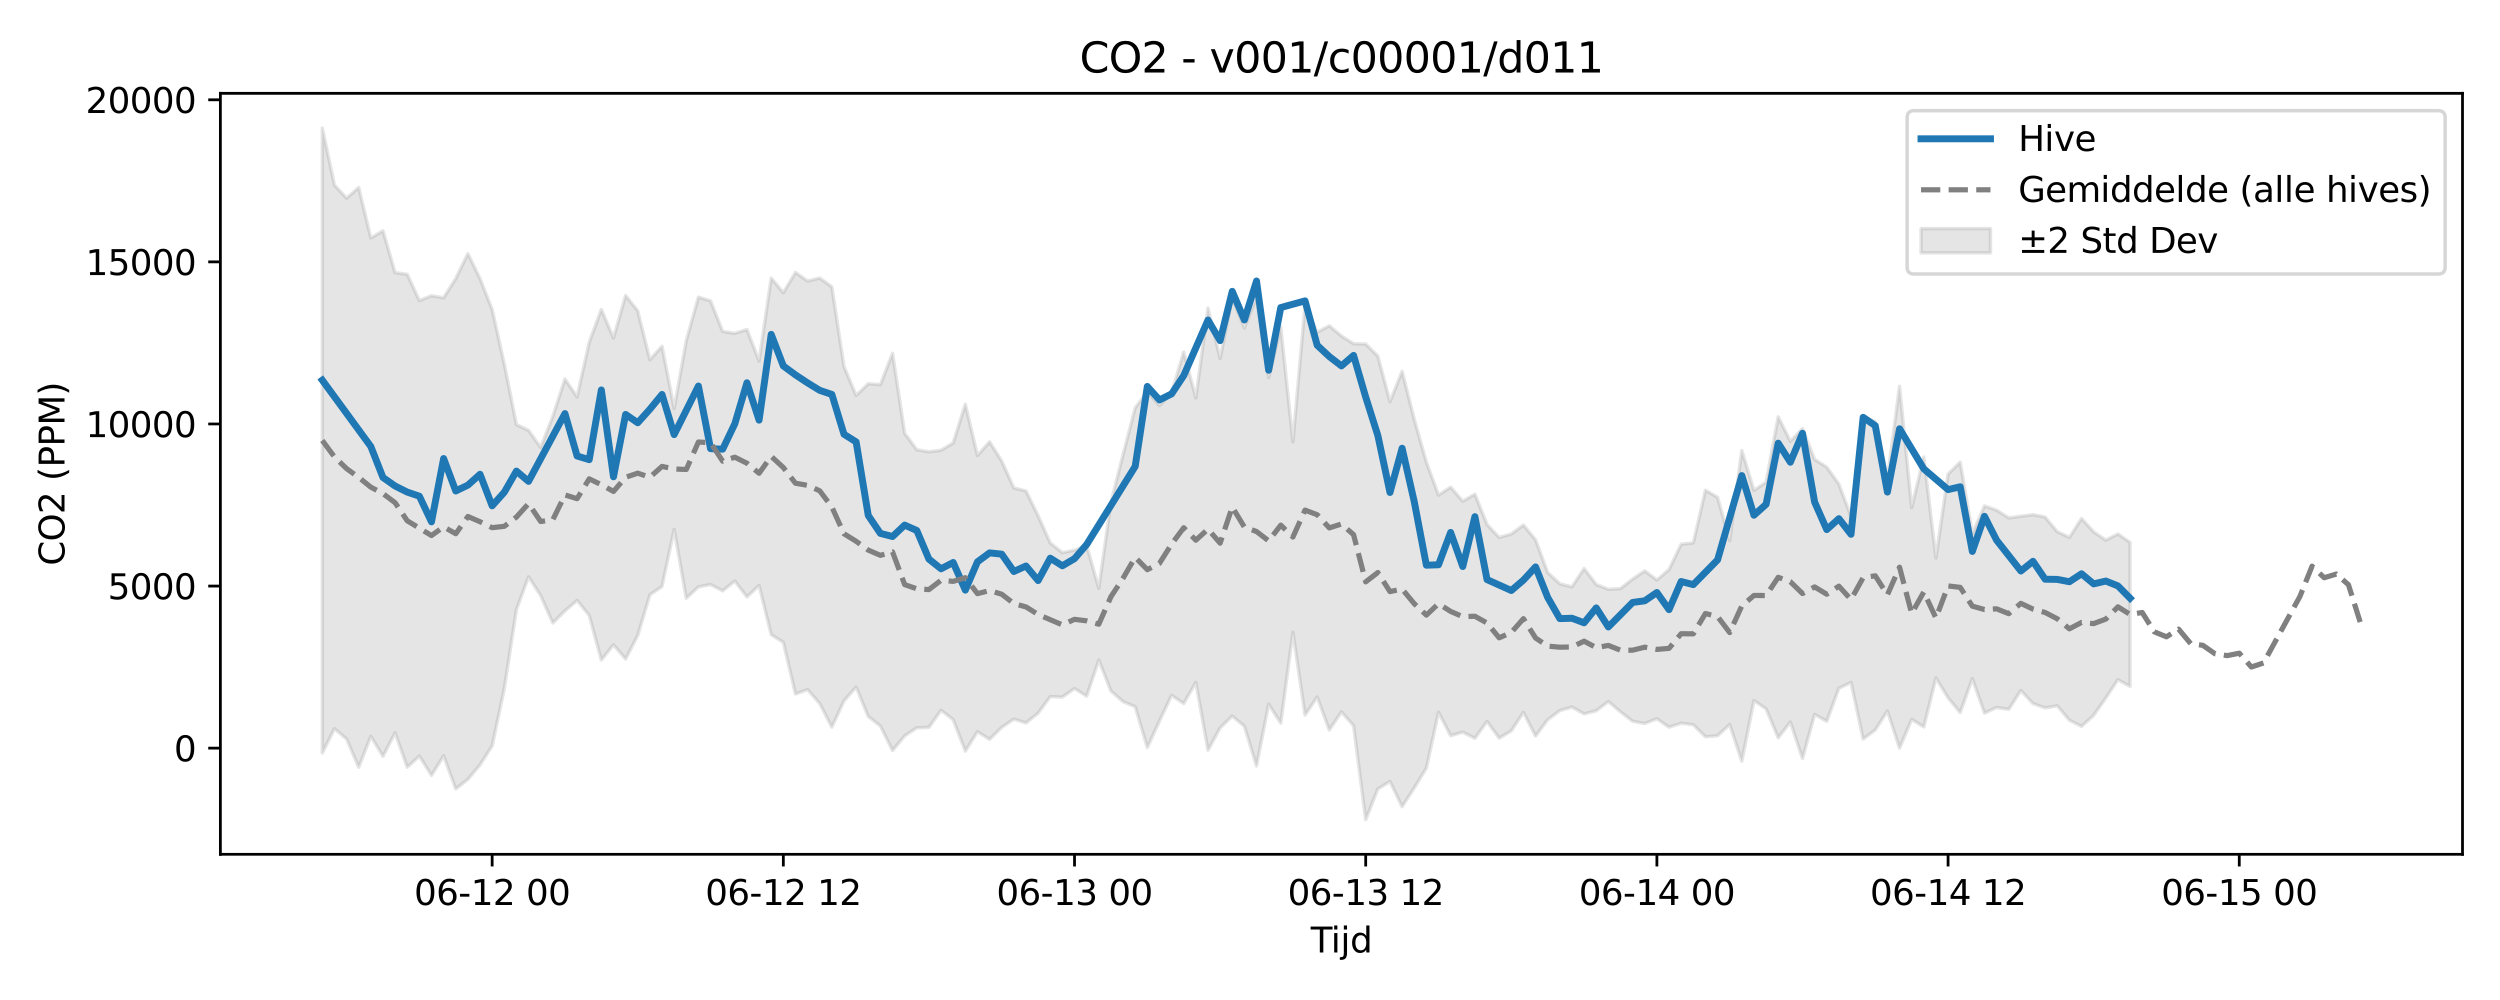 <?xml version="1.0" encoding="utf-8" standalone="no"?>
<!DOCTYPE svg PUBLIC "-//W3C//DTD SVG 1.1//EN"
  "http://www.w3.org/Graphics/SVG/1.1/DTD/svg11.dtd">
<svg xmlns:xlink="http://www.w3.org/1999/xlink" width="720pt" height="288pt" viewBox="0 0 720 288" xmlns="http://www.w3.org/2000/svg" version="1.1">
 <defs>
  <style type="text/css">*{stroke-linejoin: round; stroke-linecap: butt}</style>
 </defs>
 <g id="figure_1">
  <g id="patch_1">
   <path d="M 0 288 
L 720 288 
L 720 0 
L 0 0 
z
" style="fill: #ffffff"/>
  </g>
  <g id="axes_1">
   <g id="patch_2">
    <path d="M 63.47 246.04 
L 709.2 246.04 
L 709.2 26.88 
L 63.47 26.88 
z
" style="fill: #ffffff"/>
   </g>
   <g id="FillBetweenPolyCollection_1">
    <defs>
     <path id="m5a876b13a9" d="M 92.821 -251.158 
L 92.821 -71.137 
L 96.316 -78.131 
L 99.81 -75.185 
L 103.304 -67.035 
L 106.798 -75.946 
L 110.292 -70.185 
L 113.787 -76.958 
L 117.281 -67.037 
L 120.775 -70.259 
L 124.269 -64.692 
L 127.763 -70.313 
L 131.258 -60.797 
L 134.752 -63.556 
L 138.246 -67.734 
L 141.74 -73.19 
L 145.235 -89.679 
L 148.729 -112.449 
L 152.223 -121.892 
L 155.717 -116.472 
L 159.211 -108.565 
L 162.706 -112.079 
L 166.2 -115.074 
L 169.694 -110.765 
L 173.188 -97.916 
L 176.682 -102.295 
L 180.177 -98.208 
L 183.671 -104.978 
L 187.165 -116.697 
L 190.659 -119.077 
L 194.153 -135.542 
L 197.648 -115.701 
L 201.142 -118.98 
L 204.636 -119.659 
L 208.13 -117.828 
L 211.625 -120.661 
L 215.119 -116.08 
L 218.613 -119.374 
L 222.107 -105.219 
L 225.601 -102.996 
L 229.096 -88.134 
L 232.59 -89.389 
L 236.084 -85.364 
L 239.578 -78.579 
L 243.072 -86.15 
L 246.567 -90.116 
L 250.061 -81.645 
L 253.555 -78.911 
L 257.049 -71.844 
L 260.543 -76.063 
L 264.038 -78.39 
L 267.532 -78.515 
L 271.026 -83.444 
L 274.52 -80.718 
L 278.014 -71.684 
L 281.509 -77.261 
L 285.003 -75.064 
L 288.497 -78.527 
L 291.991 -80.89 
L 295.486 -79.803 
L 298.98 -82.606 
L 302.474 -87.379 
L 305.968 -87.238 
L 309.462 -89.71 
L 312.957 -87.506 
L 316.451 -97.894 
L 319.945 -88.999 
L 323.439 -85.928 
L 326.933 -84.47 
L 330.428 -72.716 
L 333.922 -80.337 
L 337.416 -87.755 
L 340.91 -85.382 
L 344.404 -91.464 
L 347.899 -71.931 
L 351.393 -78.378 
L 354.887 -81.771 
L 358.381 -78.834 
L 361.876 -67.429 
L 365.37 -85.197 
L 368.864 -79.739 
L 372.358 -105.918 
L 375.852 -82.076 
L 379.347 -87.246 
L 382.841 -77.76 
L 386.335 -82.961 
L 389.829 -79.01 
L 393.323 -51.922 
L 396.818 -60.784 
L 400.312 -62.938 
L 403.806 -55.687 
L 407.3 -61.059 
L 410.794 -66.785 
L 414.289 -82.873 
L 417.783 -76.121 
L 421.277 -77.143 
L 424.771 -75.378 
L 428.266 -80.206 
L 431.76 -75.421 
L 435.254 -77.499 
L 438.748 -82.842 
L 442.242 -76.006 
L 445.737 -80.732 
L 449.231 -83.338 
L 452.725 -84.372 
L 456.219 -82.413 
L 459.713 -83.299 
L 463.208 -85.956 
L 466.702 -82.989 
L 470.196 -80.272 
L 473.69 -79.638 
L 477.184 -80.995 
L 480.679 -78.572 
L 484.173 -79.715 
L 487.667 -79.267 
L 491.161 -75.805 
L 494.656 -76.1 
L 498.15 -79.34 
L 501.644 -68.785 
L 505.138 -86.252 
L 508.632 -83.847 
L 512.127 -75.505 
L 515.621 -80.039 
L 519.115 -69.557 
L 522.609 -82.244 
L 526.103 -80.269 
L 529.598 -89.789 
L 533.092 -91.442 
L 536.586 -75.171 
L 540.08 -77.787 
L 543.574 -83.231 
L 547.069 -72.549 
L 550.563 -80.817 
L 554.057 -78.642 
L 557.551 -92.746 
L 561.045 -87.033 
L 564.54 -82.777 
L 568.034 -92.55 
L 571.528 -82.626 
L 575.022 -84.242 
L 578.517 -83.695 
L 582.011 -89.151 
L 585.505 -85.367 
L 588.999 -84.133 
L 592.493 -84.719 
L 595.988 -80.579 
L 599.482 -78.802 
L 602.976 -81.98 
L 606.47 -86.98 
L 609.964 -92.247 
L 613.459 -90.32 
L 613.459 -131.767 
L 613.459 -131.767 
L 609.964 -134.22 
L 606.47 -132.42 
L 602.976 -134.822 
L 599.482 -138.669 
L 595.988 -133.213 
L 592.493 -134.854 
L 588.999 -139.071 
L 585.505 -139.781 
L 582.011 -139.308 
L 578.517 -138.832 
L 575.022 -141.071 
L 571.528 -142.283 
L 568.034 -134.306 
L 564.54 -154.903 
L 561.045 -151.467 
L 557.551 -127.275 
L 554.057 -156.395 
L 550.563 -141.807 
L 547.069 -176.737 
L 543.574 -150.152 
L 540.08 -166.536 
L 536.586 -168.135 
L 533.092 -139.224 
L 529.598 -148.568 
L 526.103 -153.462 
L 522.609 -155.697 
L 519.115 -164.568 
L 515.621 -160.888 
L 512.127 -167.964 
L 508.632 -149.133 
L 505.138 -146.757 
L 501.644 -158.24 
L 498.15 -132.292 
L 494.656 -144.764 
L 491.161 -146.811 
L 487.667 -131.639 
L 484.173 -131.27 
L 480.679 -123.974 
L 477.184 -120.947 
L 473.69 -123.582 
L 470.196 -121.225 
L 466.702 -118.488 
L 463.208 -118.272 
L 459.713 -119.658 
L 456.219 -124.268 
L 452.725 -118.977 
L 449.231 -119.873 
L 445.737 -123.101 
L 442.242 -132.515 
L 438.748 -136.795 
L 435.254 -134.208 
L 431.76 -133.2 
L 428.266 -136.946 
L 424.771 -145.667 
L 421.277 -143.652 
L 417.783 -147.695 
L 414.289 -145.41 
L 410.794 -154.911 
L 407.3 -167.225 
L 403.806 -181.041 
L 400.312 -172.301 
L 396.818 -185.448 
L 393.323 -188.927 
L 389.829 -189.016 
L 386.335 -191.213 
L 382.841 -194.178 
L 379.347 -192.276 
L 375.852 -200.104 
L 372.358 -160.733 
L 368.864 -193.785 
L 365.37 -179.27 
L 361.876 -202.417 
L 358.381 -193.556 
L 354.887 -202.204 
L 351.393 -184.764 
L 347.899 -199.295 
L 344.404 -173.386 
L 340.91 -186.639 
L 337.416 -174.823 
L 333.922 -171.18 
L 330.428 -175.158 
L 326.933 -170.527 
L 323.439 -157.034 
L 319.945 -143.286 
L 316.451 -118.568 
L 312.957 -130.889 
L 309.462 -129.554 
L 305.968 -128.821 
L 302.474 -131.609 
L 298.98 -139.458 
L 295.486 -146.602 
L 291.991 -147.469 
L 288.497 -155.202 
L 285.003 -160.764 
L 281.509 -156.806 
L 278.014 -171.568 
L 274.52 -160.409 
L 271.026 -158.325 
L 267.532 -157.878 
L 264.038 -158.479 
L 260.543 -163.195 
L 257.049 -186.259 
L 253.555 -177.207 
L 250.061 -177.49 
L 246.567 -174.107 
L 243.072 -182.396 
L 239.578 -205.38 
L 236.084 -207.918 
L 232.59 -207.061 
L 229.096 -209.525 
L 225.601 -203.709 
L 222.107 -207.919 
L 218.613 -184.037 
L 215.119 -193.108 
L 211.625 -191.99 
L 208.13 -192.536 
L 204.636 -201.35 
L 201.142 -202.42 
L 197.648 -189.889 
L 194.153 -170.307 
L 190.659 -188.272 
L 187.165 -184.388 
L 183.671 -198.478 
L 180.177 -202.889 
L 176.682 -190.633 
L 173.188 -198.89 
L 169.694 -189.422 
L 166.2 -173.685 
L 162.706 -178.839 
L 159.211 -168.064 
L 155.717 -159.149 
L 152.223 -164.044 
L 148.729 -165.717 
L 145.235 -183.16 
L 141.74 -198.866 
L 138.246 -207.756 
L 134.752 -214.944 
L 131.258 -207.777 
L 127.763 -202.23 
L 124.269 -202.835 
L 120.775 -201.434 
L 117.281 -208.999 
L 113.787 -209.479 
L 110.292 -221.526 
L 106.798 -219.454 
L 103.304 -234.004 
L 99.81 -230.898 
L 96.316 -234.71 
L 92.821 -251.158 
z
" style="stroke: #808080; stroke-opacity: 0.2"/>
    </defs>
    <g clip-path="url(#p663f0338e0)">
     <use xlink:href="#m5a876b13a9" x="0" y="288" style="fill: #808080; fill-opacity: 0.2; stroke: #808080; stroke-opacity: 0.2"/>
    </g>
   </g>
   <g id="matplotlib.axis_1">
    <g id="xtick_1">
     <g id="line2d_1">
      <defs>
       <path id="mb91495491a" d="M 0 0 
L 0 3.5 
" style="stroke: #000000; stroke-width: 0.8"/>
      </defs>
      <g>
       <use xlink:href="#mb91495491a" x="141.74" y="246.04" style="stroke: #000000; stroke-width: 0.8"/>
      </g>
     </g>
     <g id="text_1">
      <!-- 06-12 00 -->
      <g transform="translate(119.26 260.638) scale(0.1 -0.1)">
       <defs>
        <path id="DejaVuSans-30" d="M 2034 4250 
Q 1547 4250 1301 3770 
Q 1056 3291 1056 2328 
Q 1056 1369 1301 889 
Q 1547 409 2034 409 
Q 2525 409 2770 889 
Q 3016 1369 3016 2328 
Q 3016 3291 2770 3770 
Q 2525 4250 2034 4250 
z
M 2034 4750 
Q 2819 4750 3233 4129 
Q 3647 3509 3647 2328 
Q 3647 1150 3233 529 
Q 2819 -91 2034 -91 
Q 1250 -91 836 529 
Q 422 1150 422 2328 
Q 422 3509 836 4129 
Q 1250 4750 2034 4750 
z
" transform="scale(0.016)"/>
        <path id="DejaVuSans-36" d="M 2113 2584 
Q 1688 2584 1439 2293 
Q 1191 2003 1191 1497 
Q 1191 994 1439 701 
Q 1688 409 2113 409 
Q 2538 409 2786 701 
Q 3034 994 3034 1497 
Q 3034 2003 2786 2293 
Q 2538 2584 2113 2584 
z
M 3366 4563 
L 3366 3988 
Q 3128 4100 2886 4159 
Q 2644 4219 2406 4219 
Q 1781 4219 1451 3797 
Q 1122 3375 1075 2522 
Q 1259 2794 1537 2939 
Q 1816 3084 2150 3084 
Q 2853 3084 3261 2657 
Q 3669 2231 3669 1497 
Q 3669 778 3244 343 
Q 2819 -91 2113 -91 
Q 1303 -91 875 529 
Q 447 1150 447 2328 
Q 447 3434 972 4092 
Q 1497 4750 2381 4750 
Q 2619 4750 2861 4703 
Q 3103 4656 3366 4563 
z
" transform="scale(0.016)"/>
        <path id="DejaVuSans-2d" d="M 313 2009 
L 1997 2009 
L 1997 1497 
L 313 1497 
L 313 2009 
z
" transform="scale(0.016)"/>
        <path id="DejaVuSans-31" d="M 794 531 
L 1825 531 
L 1825 4091 
L 703 3866 
L 703 4441 
L 1819 4666 
L 2450 4666 
L 2450 531 
L 3481 531 
L 3481 0 
L 794 0 
L 794 531 
z
" transform="scale(0.016)"/>
        <path id="DejaVuSans-32" d="M 1228 531 
L 3431 531 
L 3431 0 
L 469 0 
L 469 531 
Q 828 903 1448 1529 
Q 2069 2156 2228 2338 
Q 2531 2678 2651 2914 
Q 2772 3150 2772 3378 
Q 2772 3750 2511 3984 
Q 2250 4219 1831 4219 
Q 1534 4219 1204 4116 
Q 875 4013 500 3803 
L 500 4441 
Q 881 4594 1212 4672 
Q 1544 4750 1819 4750 
Q 2544 4750 2975 4387 
Q 3406 4025 3406 3419 
Q 3406 3131 3298 2873 
Q 3191 2616 2906 2266 
Q 2828 2175 2409 1742 
Q 1991 1309 1228 531 
z
" transform="scale(0.016)"/>
        <path id="DejaVuSans-20" transform="scale(0.016)"/>
       </defs>
       <use xlink:href="#DejaVuSans-30"/>
       <use xlink:href="#DejaVuSans-36" transform="translate(63.623 0)"/>
       <use xlink:href="#DejaVuSans-2d" transform="translate(127.246 0)"/>
       <use xlink:href="#DejaVuSans-31" transform="translate(163.33 0)"/>
       <use xlink:href="#DejaVuSans-32" transform="translate(226.953 0)"/>
       <use xlink:href="#DejaVuSans-20" transform="translate(290.576 0)"/>
       <use xlink:href="#DejaVuSans-30" transform="translate(322.363 0)"/>
       <use xlink:href="#DejaVuSans-30" transform="translate(385.986 0)"/>
      </g>
     </g>
    </g>
    <g id="xtick_2">
     <g id="line2d_2">
      <g>
       <use xlink:href="#mb91495491a" x="225.601" y="246.04" style="stroke: #000000; stroke-width: 0.8"/>
      </g>
     </g>
     <g id="text_2">
      <!-- 06-12 12 -->
      <g transform="translate(203.121 260.638) scale(0.1 -0.1)">
       <use xlink:href="#DejaVuSans-30"/>
       <use xlink:href="#DejaVuSans-36" transform="translate(63.623 0)"/>
       <use xlink:href="#DejaVuSans-2d" transform="translate(127.246 0)"/>
       <use xlink:href="#DejaVuSans-31" transform="translate(163.33 0)"/>
       <use xlink:href="#DejaVuSans-32" transform="translate(226.953 0)"/>
       <use xlink:href="#DejaVuSans-20" transform="translate(290.576 0)"/>
       <use xlink:href="#DejaVuSans-31" transform="translate(322.363 0)"/>
       <use xlink:href="#DejaVuSans-32" transform="translate(385.986 0)"/>
      </g>
     </g>
    </g>
    <g id="xtick_3">
     <g id="line2d_3">
      <g>
       <use xlink:href="#mb91495491a" x="309.462" y="246.04" style="stroke: #000000; stroke-width: 0.8"/>
      </g>
     </g>
     <g id="text_3">
      <!-- 06-13 00 -->
      <g transform="translate(286.982 260.638) scale(0.1 -0.1)">
       <defs>
        <path id="DejaVuSans-33" d="M 2597 2516 
Q 3050 2419 3304 2112 
Q 3559 1806 3559 1356 
Q 3559 666 3084 287 
Q 2609 -91 1734 -91 
Q 1441 -91 1130 -33 
Q 819 25 488 141 
L 488 750 
Q 750 597 1062 519 
Q 1375 441 1716 441 
Q 2309 441 2620 675 
Q 2931 909 2931 1356 
Q 2931 1769 2642 2001 
Q 2353 2234 1838 2234 
L 1294 2234 
L 1294 2753 
L 1863 2753 
Q 2328 2753 2575 2939 
Q 2822 3125 2822 3475 
Q 2822 3834 2567 4026 
Q 2313 4219 1838 4219 
Q 1578 4219 1281 4162 
Q 984 4106 628 3988 
L 628 4550 
Q 988 4650 1302 4700 
Q 1616 4750 1894 4750 
Q 2613 4750 3031 4423 
Q 3450 4097 3450 3541 
Q 3450 3153 3228 2886 
Q 3006 2619 2597 2516 
z
" transform="scale(0.016)"/>
       </defs>
       <use xlink:href="#DejaVuSans-30"/>
       <use xlink:href="#DejaVuSans-36" transform="translate(63.623 0)"/>
       <use xlink:href="#DejaVuSans-2d" transform="translate(127.246 0)"/>
       <use xlink:href="#DejaVuSans-31" transform="translate(163.33 0)"/>
       <use xlink:href="#DejaVuSans-33" transform="translate(226.953 0)"/>
       <use xlink:href="#DejaVuSans-20" transform="translate(290.576 0)"/>
       <use xlink:href="#DejaVuSans-30" transform="translate(322.363 0)"/>
       <use xlink:href="#DejaVuSans-30" transform="translate(385.986 0)"/>
      </g>
     </g>
    </g>
    <g id="xtick_4">
     <g id="line2d_4">
      <g>
       <use xlink:href="#mb91495491a" x="393.323" y="246.04" style="stroke: #000000; stroke-width: 0.8"/>
      </g>
     </g>
     <g id="text_4">
      <!-- 06-13 12 -->
      <g transform="translate(370.843 260.638) scale(0.1 -0.1)">
       <use xlink:href="#DejaVuSans-30"/>
       <use xlink:href="#DejaVuSans-36" transform="translate(63.623 0)"/>
       <use xlink:href="#DejaVuSans-2d" transform="translate(127.246 0)"/>
       <use xlink:href="#DejaVuSans-31" transform="translate(163.33 0)"/>
       <use xlink:href="#DejaVuSans-33" transform="translate(226.953 0)"/>
       <use xlink:href="#DejaVuSans-20" transform="translate(290.576 0)"/>
       <use xlink:href="#DejaVuSans-31" transform="translate(322.363 0)"/>
       <use xlink:href="#DejaVuSans-32" transform="translate(385.986 0)"/>
      </g>
     </g>
    </g>
    <g id="xtick_5">
     <g id="line2d_5">
      <g>
       <use xlink:href="#mb91495491a" x="477.184" y="246.04" style="stroke: #000000; stroke-width: 0.8"/>
      </g>
     </g>
     <g id="text_5">
      <!-- 06-14 00 -->
      <g transform="translate(454.704 260.638) scale(0.1 -0.1)">
       <defs>
        <path id="DejaVuSans-34" d="M 2419 4116 
L 825 1625 
L 2419 1625 
L 2419 4116 
z
M 2253 4666 
L 3047 4666 
L 3047 1625 
L 3713 1625 
L 3713 1100 
L 3047 1100 
L 3047 0 
L 2419 0 
L 2419 1100 
L 313 1100 
L 313 1709 
L 2253 4666 
z
" transform="scale(0.016)"/>
       </defs>
       <use xlink:href="#DejaVuSans-30"/>
       <use xlink:href="#DejaVuSans-36" transform="translate(63.623 0)"/>
       <use xlink:href="#DejaVuSans-2d" transform="translate(127.246 0)"/>
       <use xlink:href="#DejaVuSans-31" transform="translate(163.33 0)"/>
       <use xlink:href="#DejaVuSans-34" transform="translate(226.953 0)"/>
       <use xlink:href="#DejaVuSans-20" transform="translate(290.576 0)"/>
       <use xlink:href="#DejaVuSans-30" transform="translate(322.363 0)"/>
       <use xlink:href="#DejaVuSans-30" transform="translate(385.986 0)"/>
      </g>
     </g>
    </g>
    <g id="xtick_6">
     <g id="line2d_6">
      <g>
       <use xlink:href="#mb91495491a" x="561.045" y="246.04" style="stroke: #000000; stroke-width: 0.8"/>
      </g>
     </g>
     <g id="text_6">
      <!-- 06-14 12 -->
      <g transform="translate(538.565 260.638) scale(0.1 -0.1)">
       <use xlink:href="#DejaVuSans-30"/>
       <use xlink:href="#DejaVuSans-36" transform="translate(63.623 0)"/>
       <use xlink:href="#DejaVuSans-2d" transform="translate(127.246 0)"/>
       <use xlink:href="#DejaVuSans-31" transform="translate(163.33 0)"/>
       <use xlink:href="#DejaVuSans-34" transform="translate(226.953 0)"/>
       <use xlink:href="#DejaVuSans-20" transform="translate(290.576 0)"/>
       <use xlink:href="#DejaVuSans-31" transform="translate(322.363 0)"/>
       <use xlink:href="#DejaVuSans-32" transform="translate(385.986 0)"/>
      </g>
     </g>
    </g>
    <g id="xtick_7">
     <g id="line2d_7">
      <g>
       <use xlink:href="#mb91495491a" x="644.907" y="246.04" style="stroke: #000000; stroke-width: 0.8"/>
      </g>
     </g>
     <g id="text_7">
      <!-- 06-15 00 -->
      <g transform="translate(622.426 260.638) scale(0.1 -0.1)">
       <defs>
        <path id="DejaVuSans-35" d="M 691 4666 
L 3169 4666 
L 3169 4134 
L 1269 4134 
L 1269 2991 
Q 1406 3038 1543 3061 
Q 1681 3084 1819 3084 
Q 2600 3084 3056 2656 
Q 3513 2228 3513 1497 
Q 3513 744 3044 326 
Q 2575 -91 1722 -91 
Q 1428 -91 1123 -41 
Q 819 9 494 109 
L 494 744 
Q 775 591 1075 516 
Q 1375 441 1709 441 
Q 2250 441 2565 725 
Q 2881 1009 2881 1497 
Q 2881 1984 2565 2268 
Q 2250 2553 1709 2553 
Q 1456 2553 1204 2497 
Q 953 2441 691 2322 
L 691 4666 
z
" transform="scale(0.016)"/>
       </defs>
       <use xlink:href="#DejaVuSans-30"/>
       <use xlink:href="#DejaVuSans-36" transform="translate(63.623 0)"/>
       <use xlink:href="#DejaVuSans-2d" transform="translate(127.246 0)"/>
       <use xlink:href="#DejaVuSans-31" transform="translate(163.33 0)"/>
       <use xlink:href="#DejaVuSans-35" transform="translate(226.953 0)"/>
       <use xlink:href="#DejaVuSans-20" transform="translate(290.576 0)"/>
       <use xlink:href="#DejaVuSans-30" transform="translate(322.363 0)"/>
       <use xlink:href="#DejaVuSans-30" transform="translate(385.986 0)"/>
      </g>
     </g>
    </g>
    <g id="text_8">
     <!-- Tijd -->
     <g transform="translate(377.485 274.317) scale(0.1 -0.1)">
      <defs>
       <path id="DejaVuSans-54" d="M -19 4666 
L 3928 4666 
L 3928 4134 
L 2272 4134 
L 2272 0 
L 1638 0 
L 1638 4134 
L -19 4134 
L -19 4666 
z
" transform="scale(0.016)"/>
       <path id="DejaVuSans-69" d="M 603 3500 
L 1178 3500 
L 1178 0 
L 603 0 
L 603 3500 
z
M 603 4863 
L 1178 4863 
L 1178 4134 
L 603 4134 
L 603 4863 
z
" transform="scale(0.016)"/>
       <path id="DejaVuSans-6a" d="M 603 3500 
L 1178 3500 
L 1178 -63 
Q 1178 -731 923 -1031 
Q 669 -1331 103 -1331 
L -116 -1331 
L -116 -844 
L 38 -844 
Q 366 -844 484 -692 
Q 603 -541 603 -63 
L 603 3500 
z
M 603 4863 
L 1178 4863 
L 1178 4134 
L 603 4134 
L 603 4863 
z
" transform="scale(0.016)"/>
       <path id="DejaVuSans-64" d="M 2906 2969 
L 2906 4863 
L 3481 4863 
L 3481 0 
L 2906 0 
L 2906 525 
Q 2725 213 2448 61 
Q 2172 -91 1784 -91 
Q 1150 -91 751 415 
Q 353 922 353 1747 
Q 353 2572 751 3078 
Q 1150 3584 1784 3584 
Q 2172 3584 2448 3432 
Q 2725 3281 2906 2969 
z
M 947 1747 
Q 947 1113 1208 752 
Q 1469 391 1925 391 
Q 2381 391 2643 752 
Q 2906 1113 2906 1747 
Q 2906 2381 2643 2742 
Q 2381 3103 1925 3103 
Q 1469 3103 1208 2742 
Q 947 2381 947 1747 
z
" transform="scale(0.016)"/>
      </defs>
      <use xlink:href="#DejaVuSans-54"/>
      <use xlink:href="#DejaVuSans-69" transform="translate(57.959 0)"/>
      <use xlink:href="#DejaVuSans-6a" transform="translate(85.742 0)"/>
      <use xlink:href="#DejaVuSans-64" transform="translate(113.525 0)"/>
     </g>
    </g>
   </g>
   <g id="matplotlib.axis_2">
    <g id="ytick_1">
     <g id="line2d_8">
      <defs>
       <path id="m051c26fb82" d="M 0 0 
L -3.5 0 
" style="stroke: #000000; stroke-width: 0.8"/>
      </defs>
      <g>
       <use xlink:href="#m051c26fb82" x="63.47" y="215.461" style="stroke: #000000; stroke-width: 0.8"/>
      </g>
     </g>
     <g id="text_9">
      <!-- 0 -->
      <g transform="translate(50.108 219.26) scale(0.1 -0.1)">
       <use xlink:href="#DejaVuSans-30"/>
      </g>
     </g>
    </g>
    <g id="ytick_2">
     <g id="line2d_9">
      <g>
       <use xlink:href="#m051c26fb82" x="63.47" y="168.781" style="stroke: #000000; stroke-width: 0.8"/>
      </g>
     </g>
     <g id="text_10">
      <!-- 5000 -->
      <g transform="translate(31.02 172.58) scale(0.1 -0.1)">
       <use xlink:href="#DejaVuSans-35"/>
       <use xlink:href="#DejaVuSans-30" transform="translate(63.623 0)"/>
       <use xlink:href="#DejaVuSans-30" transform="translate(127.246 0)"/>
       <use xlink:href="#DejaVuSans-30" transform="translate(190.869 0)"/>
      </g>
     </g>
    </g>
    <g id="ytick_3">
     <g id="line2d_10">
      <g>
       <use xlink:href="#m051c26fb82" x="63.47" y="122.101" style="stroke: #000000; stroke-width: 0.8"/>
      </g>
     </g>
     <g id="text_11">
      <!-- 10000 -->
      <g transform="translate(24.657 125.9) scale(0.1 -0.1)">
       <use xlink:href="#DejaVuSans-31"/>
       <use xlink:href="#DejaVuSans-30" transform="translate(63.623 0)"/>
       <use xlink:href="#DejaVuSans-30" transform="translate(127.246 0)"/>
       <use xlink:href="#DejaVuSans-30" transform="translate(190.869 0)"/>
       <use xlink:href="#DejaVuSans-30" transform="translate(254.492 0)"/>
      </g>
     </g>
    </g>
    <g id="ytick_4">
     <g id="line2d_11">
      <g>
       <use xlink:href="#m051c26fb82" x="63.47" y="75.421" style="stroke: #000000; stroke-width: 0.8"/>
      </g>
     </g>
     <g id="text_12">
      <!-- 15000 -->
      <g transform="translate(24.657 79.22) scale(0.1 -0.1)">
       <use xlink:href="#DejaVuSans-31"/>
       <use xlink:href="#DejaVuSans-35" transform="translate(63.623 0)"/>
       <use xlink:href="#DejaVuSans-30" transform="translate(127.246 0)"/>
       <use xlink:href="#DejaVuSans-30" transform="translate(190.869 0)"/>
       <use xlink:href="#DejaVuSans-30" transform="translate(254.492 0)"/>
      </g>
     </g>
    </g>
    <g id="ytick_5">
     <g id="line2d_12">
      <g>
       <use xlink:href="#m051c26fb82" x="63.47" y="28.741" style="stroke: #000000; stroke-width: 0.8"/>
      </g>
     </g>
     <g id="text_13">
      <!-- 20000 -->
      <g transform="translate(24.657 32.54) scale(0.1 -0.1)">
       <use xlink:href="#DejaVuSans-32"/>
       <use xlink:href="#DejaVuSans-30" transform="translate(63.623 0)"/>
       <use xlink:href="#DejaVuSans-30" transform="translate(127.246 0)"/>
       <use xlink:href="#DejaVuSans-30" transform="translate(190.869 0)"/>
       <use xlink:href="#DejaVuSans-30" transform="translate(254.492 0)"/>
      </g>
     </g>
    </g>
    <g id="text_14">
     <!-- CO2 (PPM) -->
     <g transform="translate(18.578 162.903) rotate(-90) scale(0.1 -0.1)">
      <defs>
       <path id="DejaVuSans-43" d="M 4122 4306 
L 4122 3641 
Q 3803 3938 3442 4084 
Q 3081 4231 2675 4231 
Q 1875 4231 1450 3742 
Q 1025 3253 1025 2328 
Q 1025 1406 1450 917 
Q 1875 428 2675 428 
Q 3081 428 3442 575 
Q 3803 722 4122 1019 
L 4122 359 
Q 3791 134 3420 21 
Q 3050 -91 2638 -91 
Q 1578 -91 968 557 
Q 359 1206 359 2328 
Q 359 3453 968 4101 
Q 1578 4750 2638 4750 
Q 3056 4750 3426 4639 
Q 3797 4528 4122 4306 
z
" transform="scale(0.016)"/>
       <path id="DejaVuSans-4f" d="M 2522 4238 
Q 1834 4238 1429 3725 
Q 1025 3213 1025 2328 
Q 1025 1447 1429 934 
Q 1834 422 2522 422 
Q 3209 422 3611 934 
Q 4013 1447 4013 2328 
Q 4013 3213 3611 3725 
Q 3209 4238 2522 4238 
z
M 2522 4750 
Q 3503 4750 4090 4092 
Q 4678 3434 4678 2328 
Q 4678 1225 4090 567 
Q 3503 -91 2522 -91 
Q 1538 -91 948 565 
Q 359 1222 359 2328 
Q 359 3434 948 4092 
Q 1538 4750 2522 4750 
z
" transform="scale(0.016)"/>
       <path id="DejaVuSans-28" d="M 1984 4856 
Q 1566 4138 1362 3434 
Q 1159 2731 1159 2009 
Q 1159 1288 1364 580 
Q 1569 -128 1984 -844 
L 1484 -844 
Q 1016 -109 783 600 
Q 550 1309 550 2009 
Q 550 2706 781 3412 
Q 1013 4119 1484 4856 
L 1984 4856 
z
" transform="scale(0.016)"/>
       <path id="DejaVuSans-50" d="M 1259 4147 
L 1259 2394 
L 2053 2394 
Q 2494 2394 2734 2622 
Q 2975 2850 2975 3272 
Q 2975 3691 2734 3919 
Q 2494 4147 2053 4147 
L 1259 4147 
z
M 628 4666 
L 2053 4666 
Q 2838 4666 3239 4311 
Q 3641 3956 3641 3272 
Q 3641 2581 3239 2228 
Q 2838 1875 2053 1875 
L 1259 1875 
L 1259 0 
L 628 0 
L 628 4666 
z
" transform="scale(0.016)"/>
       <path id="DejaVuSans-4d" d="M 628 4666 
L 1569 4666 
L 2759 1491 
L 3956 4666 
L 4897 4666 
L 4897 0 
L 4281 0 
L 4281 4097 
L 3078 897 
L 2444 897 
L 1241 4097 
L 1241 0 
L 628 0 
L 628 4666 
z
" transform="scale(0.016)"/>
       <path id="DejaVuSans-29" d="M 513 4856 
L 1013 4856 
Q 1481 4119 1714 3412 
Q 1947 2706 1947 2009 
Q 1947 1309 1714 600 
Q 1481 -109 1013 -844 
L 513 -844 
Q 928 -128 1133 580 
Q 1338 1288 1338 2009 
Q 1338 2731 1133 3434 
Q 928 4138 513 4856 
z
" transform="scale(0.016)"/>
      </defs>
      <use xlink:href="#DejaVuSans-43"/>
      <use xlink:href="#DejaVuSans-4f" transform="translate(69.824 0)"/>
      <use xlink:href="#DejaVuSans-32" transform="translate(148.535 0)"/>
      <use xlink:href="#DejaVuSans-20" transform="translate(212.158 0)"/>
      <use xlink:href="#DejaVuSans-28" transform="translate(243.945 0)"/>
      <use xlink:href="#DejaVuSans-50" transform="translate(282.959 0)"/>
      <use xlink:href="#DejaVuSans-50" transform="translate(343.262 0)"/>
      <use xlink:href="#DejaVuSans-4d" transform="translate(403.564 0)"/>
      <use xlink:href="#DejaVuSans-29" transform="translate(489.844 0)"/>
     </g>
    </g>
   </g>
   <g id="line2d_13">
    <path d="M 92.821 109.488 
L 106.798 128.598 
L 110.292 137.514 
L 113.787 139.973 
L 117.281 141.719 
L 120.775 142.904 
L 124.269 150.289 
L 127.763 132.062 
L 131.258 141.401 
L 134.752 139.721 
L 138.246 136.593 
L 141.74 145.674 
L 145.235 141.762 
L 148.729 135.678 
L 152.223 138.635 
L 162.706 119.108 
L 166.2 131.329 
L 169.694 132.384 
L 173.188 112.307 
L 176.682 137.323 
L 180.177 119.356 
L 183.671 121.755 
L 187.165 117.856 
L 190.659 113.605 
L 194.153 125.167 
L 201.142 111.182 
L 204.636 129.219 
L 208.13 129.364 
L 211.625 122.054 
L 215.119 110.244 
L 218.613 120.999 
L 222.107 96.301 
L 225.601 105.394 
L 229.096 107.966 
L 232.59 110.272 
L 236.084 112.419 
L 239.578 113.599 
L 243.072 125.066 
L 246.567 127.27 
L 250.061 148.461 
L 253.555 153.616 
L 257.049 154.518 
L 260.543 151.229 
L 264.038 152.783 
L 267.532 161.027 
L 271.026 163.814 
L 274.52 161.993 
L 278.014 169.954 
L 281.509 161.803 
L 285.003 159.23 
L 288.497 159.6 
L 291.991 164.592 
L 295.486 163.008 
L 298.98 167.203 
L 302.474 160.758 
L 305.968 162.949 
L 309.462 160.889 
L 312.957 156.824 
L 326.933 134.321 
L 330.428 111.296 
L 333.922 115.192 
L 337.416 113.437 
L 340.91 108.176 
L 347.899 92.179 
L 351.393 98.107 
L 354.887 83.907 
L 358.381 92.151 
L 361.876 80.929 
L 365.37 106.631 
L 368.864 88.575 
L 375.852 86.652 
L 379.347 99.423 
L 382.841 102.691 
L 386.335 105.38 
L 389.829 102.36 
L 393.323 114.356 
L 396.818 125.424 
L 400.312 141.831 
L 403.806 129.096 
L 407.3 144.456 
L 410.794 162.778 
L 414.289 162.656 
L 417.783 153.342 
L 421.277 163.16 
L 424.771 148.802 
L 428.266 166.923 
L 435.254 170.069 
L 438.748 167.072 
L 442.242 163.272 
L 445.737 172.067 
L 449.231 178.16 
L 452.725 178.061 
L 456.219 179.368 
L 459.713 175.079 
L 463.208 180.563 
L 470.196 173.505 
L 473.69 173.032 
L 477.184 170.642 
L 480.679 175.574 
L 484.173 167.477 
L 487.667 168.374 
L 494.656 161.251 
L 501.644 136.973 
L 505.138 148.388 
L 508.632 145.245 
L 512.127 127.637 
L 515.621 133.117 
L 519.115 124.794 
L 522.609 144.591 
L 526.103 152.52 
L 529.598 149.376 
L 533.092 153.877 
L 536.586 120.196 
L 540.08 122.595 
L 543.574 141.716 
L 547.069 123.492 
L 554.057 135.031 
L 561.045 141.006 
L 564.54 140.189 
L 568.034 158.81 
L 571.528 148.708 
L 575.022 155.579 
L 582.011 164.449 
L 585.505 161.657 
L 588.999 166.815 
L 592.493 166.867 
L 595.988 167.539 
L 599.482 165.247 
L 602.976 168.16 
L 606.47 167.343 
L 609.964 168.739 
L 613.459 172.282 
L 613.459 172.282 
" clip-path="url(#p663f0338e0)" style="fill: none; stroke: #1f77b4; stroke-width: 2; stroke-linecap: square"/>
   </g>
   <g id="line2d_14">
    <path d="M 92.821 126.853 
L 96.316 131.58 
L 99.81 134.959 
L 103.304 137.481 
L 106.798 140.3 
L 110.292 142.145 
L 113.787 144.781 
L 117.281 149.982 
L 124.269 154.237 
L 127.763 151.729 
L 131.258 153.713 
L 134.752 148.75 
L 138.246 150.255 
L 141.74 151.972 
L 145.235 151.581 
L 148.729 148.917 
L 152.223 145.032 
L 155.717 150.19 
L 159.211 149.685 
L 162.706 142.541 
L 166.2 143.62 
L 169.694 137.907 
L 173.188 139.597 
L 176.682 141.536 
L 180.177 137.451 
L 183.671 136.272 
L 187.165 137.458 
L 190.659 134.325 
L 194.153 135.075 
L 197.648 135.205 
L 201.142 127.3 
L 204.636 127.495 
L 208.13 132.818 
L 211.625 131.674 
L 215.119 133.406 
L 218.613 136.295 
L 222.107 131.431 
L 225.601 134.647 
L 229.096 139.171 
L 232.59 139.775 
L 236.084 141.359 
L 239.578 146.02 
L 243.072 153.727 
L 246.567 155.889 
L 250.061 158.432 
L 253.555 159.941 
L 257.049 158.948 
L 260.543 168.371 
L 264.038 169.566 
L 267.532 169.804 
L 271.026 167.116 
L 274.52 167.437 
L 278.014 166.374 
L 281.509 170.967 
L 285.003 170.086 
L 288.497 171.136 
L 291.991 173.821 
L 295.486 174.797 
L 298.98 176.968 
L 305.968 179.97 
L 309.462 178.368 
L 312.957 178.803 
L 316.451 179.769 
L 319.945 171.858 
L 323.439 166.519 
L 326.933 160.501 
L 330.428 164.063 
L 333.922 162.241 
L 337.416 156.711 
L 340.91 151.989 
L 344.404 155.575 
L 347.899 152.387 
L 351.393 156.429 
L 354.887 146.012 
L 358.381 151.805 
L 361.876 153.077 
L 365.37 155.767 
L 368.864 151.238 
L 372.358 154.674 
L 375.852 146.91 
L 379.347 148.239 
L 382.841 152.031 
L 386.335 150.913 
L 389.829 153.987 
L 393.323 167.576 
L 396.818 164.884 
L 400.312 170.381 
L 403.806 169.636 
L 407.3 173.858 
L 410.794 177.152 
L 414.289 173.858 
L 417.783 176.092 
L 421.277 177.602 
L 424.771 177.477 
L 428.266 179.424 
L 431.76 183.69 
L 435.254 182.147 
L 438.748 178.181 
L 442.242 183.739 
L 445.737 186.083 
L 449.231 186.394 
L 452.725 186.325 
L 456.219 184.66 
L 459.713 186.522 
L 463.208 185.886 
L 466.702 187.261 
L 470.196 187.251 
L 473.69 186.39 
L 477.184 187.029 
L 480.679 186.727 
L 484.173 182.508 
L 487.667 182.547 
L 491.161 176.692 
L 494.656 177.568 
L 498.15 182.184 
L 501.644 174.487 
L 505.138 171.496 
L 508.632 171.51 
L 512.127 166.266 
L 515.621 167.536 
L 519.115 170.937 
L 522.609 169.03 
L 526.103 171.134 
L 529.598 168.821 
L 533.092 172.667 
L 536.586 166.347 
L 540.08 165.838 
L 543.574 171.309 
L 547.069 163.357 
L 550.563 176.688 
L 554.057 170.481 
L 557.551 177.99 
L 561.045 168.75 
L 564.54 169.16 
L 568.034 174.572 
L 571.528 175.545 
L 575.022 175.344 
L 578.517 176.737 
L 582.011 173.771 
L 585.505 175.426 
L 588.999 176.398 
L 592.493 178.213 
L 595.988 181.104 
L 599.482 179.264 
L 602.976 179.599 
L 606.47 178.3 
L 609.964 174.766 
L 613.459 176.956 
L 616.953 176.399 
L 620.447 181.966 
L 623.941 183.401 
L 627.435 181.194 
L 630.93 185.377 
L 634.424 185.853 
L 637.918 188.28 
L 641.412 188.819 
L 644.907 188.122 
L 648.401 192.099 
L 651.895 190.93 
L 662.378 171.777 
L 665.872 163.058 
L 669.366 166.391 
L 672.86 165.326 
L 676.354 168.401 
L 679.849 179.517 
L 679.849 179.517 
" clip-path="url(#p663f0338e0)" style="fill: none; stroke-dasharray: 5.55,2.4; stroke-dashoffset: 0; stroke: #808080; stroke-width: 1.5"/>
   </g>
   <g id="patch_3">
    <path d="M 63.47 246.04 
L 63.47 26.88 
" style="fill: none; stroke: #000000; stroke-width: 0.8; stroke-linejoin: miter; stroke-linecap: square"/>
   </g>
   <g id="patch_4">
    <path d="M 709.2 246.04 
L 709.2 26.88 
" style="fill: none; stroke: #000000; stroke-width: 0.8; stroke-linejoin: miter; stroke-linecap: square"/>
   </g>
   <g id="patch_5">
    <path d="M 63.47 246.04 
L 709.2 246.04 
" style="fill: none; stroke: #000000; stroke-width: 0.8; stroke-linejoin: miter; stroke-linecap: square"/>
   </g>
   <g id="patch_6">
    <path d="M 63.47 26.88 
L 709.2 26.88 
" style="fill: none; stroke: #000000; stroke-width: 0.8; stroke-linejoin: miter; stroke-linecap: square"/>
   </g>
   <g id="text_15">
    <!-- CO2 - v001/c00001/d011 -->
    <g transform="translate(310.932 20.88) scale(0.12 -0.12)">
     <defs>
      <path id="DejaVuSans-76" d="M 191 3500 
L 800 3500 
L 1894 563 
L 2988 3500 
L 3597 3500 
L 2284 0 
L 1503 0 
L 191 3500 
z
" transform="scale(0.016)"/>
      <path id="DejaVuSans-2f" d="M 1625 4666 
L 2156 4666 
L 531 -594 
L 0 -594 
L 1625 4666 
z
" transform="scale(0.016)"/>
      <path id="DejaVuSans-63" d="M 3122 3366 
L 3122 2828 
Q 2878 2963 2633 3030 
Q 2388 3097 2138 3097 
Q 1578 3097 1268 2742 
Q 959 2388 959 1747 
Q 959 1106 1268 751 
Q 1578 397 2138 397 
Q 2388 397 2633 464 
Q 2878 531 3122 666 
L 3122 134 
Q 2881 22 2623 -34 
Q 2366 -91 2075 -91 
Q 1284 -91 818 406 
Q 353 903 353 1747 
Q 353 2603 823 3093 
Q 1294 3584 2113 3584 
Q 2378 3584 2631 3529 
Q 2884 3475 3122 3366 
z
" transform="scale(0.016)"/>
     </defs>
     <use xlink:href="#DejaVuSans-43"/>
     <use xlink:href="#DejaVuSans-4f" transform="translate(69.824 0)"/>
     <use xlink:href="#DejaVuSans-32" transform="translate(148.535 0)"/>
     <use xlink:href="#DejaVuSans-20" transform="translate(212.158 0)"/>
     <use xlink:href="#DejaVuSans-2d" transform="translate(243.945 0)"/>
     <use xlink:href="#DejaVuSans-20" transform="translate(280.029 0)"/>
     <use xlink:href="#DejaVuSans-76" transform="translate(311.816 0)"/>
     <use xlink:href="#DejaVuSans-30" transform="translate(370.996 0)"/>
     <use xlink:href="#DejaVuSans-30" transform="translate(434.619 0)"/>
     <use xlink:href="#DejaVuSans-31" transform="translate(498.242 0)"/>
     <use xlink:href="#DejaVuSans-2f" transform="translate(561.865 0)"/>
     <use xlink:href="#DejaVuSans-63" transform="translate(595.557 0)"/>
     <use xlink:href="#DejaVuSans-30" transform="translate(650.537 0)"/>
     <use xlink:href="#DejaVuSans-30" transform="translate(714.16 0)"/>
     <use xlink:href="#DejaVuSans-30" transform="translate(777.783 0)"/>
     <use xlink:href="#DejaVuSans-30" transform="translate(841.406 0)"/>
     <use xlink:href="#DejaVuSans-31" transform="translate(905.029 0)"/>
     <use xlink:href="#DejaVuSans-2f" transform="translate(968.652 0)"/>
     <use xlink:href="#DejaVuSans-64" transform="translate(1002.344 0)"/>
     <use xlink:href="#DejaVuSans-30" transform="translate(1065.82 0)"/>
     <use xlink:href="#DejaVuSans-31" transform="translate(1129.443 0)"/>
     <use xlink:href="#DejaVuSans-31" transform="translate(1193.066 0)"/>
    </g>
   </g>
   <g id="legend_1">
    <g id="patch_7">
     <path d="M 551.256 78.914 
L 702.2 78.914 
Q 704.2 78.914 704.2 76.914 
L 704.2 33.88 
Q 704.2 31.88 702.2 31.88 
L 551.256 31.88 
Q 549.256 31.88 549.256 33.88 
L 549.256 76.914 
Q 549.256 78.914 551.256 78.914 
z
" style="fill: #ffffff; opacity: 0.8; stroke: #cccccc; stroke-linejoin: miter"/>
    </g>
    <g id="line2d_15">
     <path d="M 553.256 39.978 
L 563.256 39.978 
L 573.256 39.978 
" style="fill: none; stroke: #1f77b4; stroke-width: 2; stroke-linecap: square"/>
    </g>
    <g id="text_16">
     <!-- Hive -->
     <g transform="translate(581.256 43.478) scale(0.1 -0.1)">
      <defs>
       <path id="DejaVuSans-48" d="M 628 4666 
L 1259 4666 
L 1259 2753 
L 3553 2753 
L 3553 4666 
L 4184 4666 
L 4184 0 
L 3553 0 
L 3553 2222 
L 1259 2222 
L 1259 0 
L 628 0 
L 628 4666 
z
" transform="scale(0.016)"/>
       <path id="DejaVuSans-65" d="M 3597 1894 
L 3597 1613 
L 953 1613 
Q 991 1019 1311 708 
Q 1631 397 2203 397 
Q 2534 397 2845 478 
Q 3156 559 3463 722 
L 3463 178 
Q 3153 47 2828 -22 
Q 2503 -91 2169 -91 
Q 1331 -91 842 396 
Q 353 884 353 1716 
Q 353 2575 817 3079 
Q 1281 3584 2069 3584 
Q 2775 3584 3186 3129 
Q 3597 2675 3597 1894 
z
M 3022 2063 
Q 3016 2534 2758 2815 
Q 2500 3097 2075 3097 
Q 1594 3097 1305 2825 
Q 1016 2553 972 2059 
L 3022 2063 
z
" transform="scale(0.016)"/>
      </defs>
      <use xlink:href="#DejaVuSans-48"/>
      <use xlink:href="#DejaVuSans-69" transform="translate(75.195 0)"/>
      <use xlink:href="#DejaVuSans-76" transform="translate(102.979 0)"/>
      <use xlink:href="#DejaVuSans-65" transform="translate(162.158 0)"/>
     </g>
    </g>
    <g id="line2d_16">
     <path d="M 553.256 54.657 
L 563.256 54.657 
L 573.256 54.657 
" style="fill: none; stroke-dasharray: 5.55,2.4; stroke-dashoffset: 0; stroke: #808080; stroke-width: 1.5"/>
    </g>
    <g id="text_17">
     <!-- Gemiddelde (alle hives) -->
     <g transform="translate(581.256 58.157) scale(0.1 -0.1)">
      <defs>
       <path id="DejaVuSans-47" d="M 3809 666 
L 3809 1919 
L 2778 1919 
L 2778 2438 
L 4434 2438 
L 4434 434 
Q 4069 175 3628 42 
Q 3188 -91 2688 -91 
Q 1594 -91 976 548 
Q 359 1188 359 2328 
Q 359 3472 976 4111 
Q 1594 4750 2688 4750 
Q 3144 4750 3555 4637 
Q 3966 4525 4313 4306 
L 4313 3634 
Q 3963 3931 3569 4081 
Q 3175 4231 2741 4231 
Q 1884 4231 1454 3753 
Q 1025 3275 1025 2328 
Q 1025 1384 1454 906 
Q 1884 428 2741 428 
Q 3075 428 3337 486 
Q 3600 544 3809 666 
z
" transform="scale(0.016)"/>
       <path id="DejaVuSans-6d" d="M 3328 2828 
Q 3544 3216 3844 3400 
Q 4144 3584 4550 3584 
Q 5097 3584 5394 3201 
Q 5691 2819 5691 2113 
L 5691 0 
L 5113 0 
L 5113 2094 
Q 5113 2597 4934 2840 
Q 4756 3084 4391 3084 
Q 3944 3084 3684 2787 
Q 3425 2491 3425 1978 
L 3425 0 
L 2847 0 
L 2847 2094 
Q 2847 2600 2669 2842 
Q 2491 3084 2119 3084 
Q 1678 3084 1418 2786 
Q 1159 2488 1159 1978 
L 1159 0 
L 581 0 
L 581 3500 
L 1159 3500 
L 1159 2956 
Q 1356 3278 1631 3431 
Q 1906 3584 2284 3584 
Q 2666 3584 2933 3390 
Q 3200 3197 3328 2828 
z
" transform="scale(0.016)"/>
       <path id="DejaVuSans-6c" d="M 603 4863 
L 1178 4863 
L 1178 0 
L 603 0 
L 603 4863 
z
" transform="scale(0.016)"/>
       <path id="DejaVuSans-61" d="M 2194 1759 
Q 1497 1759 1228 1600 
Q 959 1441 959 1056 
Q 959 750 1161 570 
Q 1363 391 1709 391 
Q 2188 391 2477 730 
Q 2766 1069 2766 1631 
L 2766 1759 
L 2194 1759 
z
M 3341 1997 
L 3341 0 
L 2766 0 
L 2766 531 
Q 2569 213 2275 61 
Q 1981 -91 1556 -91 
Q 1019 -91 701 211 
Q 384 513 384 1019 
Q 384 1609 779 1909 
Q 1175 2209 1959 2209 
L 2766 2209 
L 2766 2266 
Q 2766 2663 2505 2880 
Q 2244 3097 1772 3097 
Q 1472 3097 1187 3025 
Q 903 2953 641 2809 
L 641 3341 
Q 956 3463 1253 3523 
Q 1550 3584 1831 3584 
Q 2591 3584 2966 3190 
Q 3341 2797 3341 1997 
z
" transform="scale(0.016)"/>
       <path id="DejaVuSans-68" d="M 3513 2113 
L 3513 0 
L 2938 0 
L 2938 2094 
Q 2938 2591 2744 2837 
Q 2550 3084 2163 3084 
Q 1697 3084 1428 2787 
Q 1159 2491 1159 1978 
L 1159 0 
L 581 0 
L 581 4863 
L 1159 4863 
L 1159 2956 
Q 1366 3272 1645 3428 
Q 1925 3584 2291 3584 
Q 2894 3584 3203 3211 
Q 3513 2838 3513 2113 
z
" transform="scale(0.016)"/>
       <path id="DejaVuSans-73" d="M 2834 3397 
L 2834 2853 
Q 2591 2978 2328 3040 
Q 2066 3103 1784 3103 
Q 1356 3103 1142 2972 
Q 928 2841 928 2578 
Q 928 2378 1081 2264 
Q 1234 2150 1697 2047 
L 1894 2003 
Q 2506 1872 2764 1633 
Q 3022 1394 3022 966 
Q 3022 478 2636 193 
Q 2250 -91 1575 -91 
Q 1294 -91 989 -36 
Q 684 19 347 128 
L 347 722 
Q 666 556 975 473 
Q 1284 391 1588 391 
Q 1994 391 2212 530 
Q 2431 669 2431 922 
Q 2431 1156 2273 1281 
Q 2116 1406 1581 1522 
L 1381 1569 
Q 847 1681 609 1914 
Q 372 2147 372 2553 
Q 372 3047 722 3315 
Q 1072 3584 1716 3584 
Q 2034 3584 2315 3537 
Q 2597 3491 2834 3397 
z
" transform="scale(0.016)"/>
      </defs>
      <use xlink:href="#DejaVuSans-47"/>
      <use xlink:href="#DejaVuSans-65" transform="translate(77.49 0)"/>
      <use xlink:href="#DejaVuSans-6d" transform="translate(139.014 0)"/>
      <use xlink:href="#DejaVuSans-69" transform="translate(236.426 0)"/>
      <use xlink:href="#DejaVuSans-64" transform="translate(264.209 0)"/>
      <use xlink:href="#DejaVuSans-64" transform="translate(327.686 0)"/>
      <use xlink:href="#DejaVuSans-65" transform="translate(391.162 0)"/>
      <use xlink:href="#DejaVuSans-6c" transform="translate(452.686 0)"/>
      <use xlink:href="#DejaVuSans-64" transform="translate(480.469 0)"/>
      <use xlink:href="#DejaVuSans-65" transform="translate(543.945 0)"/>
      <use xlink:href="#DejaVuSans-20" transform="translate(605.469 0)"/>
      <use xlink:href="#DejaVuSans-28" transform="translate(637.256 0)"/>
      <use xlink:href="#DejaVuSans-61" transform="translate(676.27 0)"/>
      <use xlink:href="#DejaVuSans-6c" transform="translate(737.549 0)"/>
      <use xlink:href="#DejaVuSans-6c" transform="translate(765.332 0)"/>
      <use xlink:href="#DejaVuSans-65" transform="translate(793.115 0)"/>
      <use xlink:href="#DejaVuSans-20" transform="translate(854.639 0)"/>
      <use xlink:href="#DejaVuSans-68" transform="translate(886.426 0)"/>
      <use xlink:href="#DejaVuSans-69" transform="translate(949.805 0)"/>
      <use xlink:href="#DejaVuSans-76" transform="translate(977.588 0)"/>
      <use xlink:href="#DejaVuSans-65" transform="translate(1036.768 0)"/>
      <use xlink:href="#DejaVuSans-73" transform="translate(1098.291 0)"/>
      <use xlink:href="#DejaVuSans-29" transform="translate(1150.391 0)"/>
     </g>
    </g>
    <g id="patch_8">
     <path d="M 553.256 72.835 
L 573.256 72.835 
L 573.256 65.835 
L 553.256 65.835 
z
" style="fill: #808080; fill-opacity: 0.2; stroke: #808080; stroke-opacity: 0.2; stroke-linejoin: miter"/>
    </g>
    <g id="text_18">
     <!-- ±2 Std Dev -->
     <g transform="translate(581.256 72.835) scale(0.1 -0.1)">
      <defs>
       <path id="DejaVuSans-b1" d="M 2944 4013 
L 2944 2803 
L 4684 2803 
L 4684 2272 
L 2944 2272 
L 2944 1063 
L 2419 1063 
L 2419 2272 
L 678 2272 
L 678 2803 
L 2419 2803 
L 2419 4013 
L 2944 4013 
z
M 678 531 
L 4684 531 
L 4684 0 
L 678 0 
L 678 531 
z
" transform="scale(0.016)"/>
       <path id="DejaVuSans-53" d="M 3425 4513 
L 3425 3897 
Q 3066 4069 2747 4153 
Q 2428 4238 2131 4238 
Q 1616 4238 1336 4038 
Q 1056 3838 1056 3469 
Q 1056 3159 1242 3001 
Q 1428 2844 1947 2747 
L 2328 2669 
Q 3034 2534 3370 2195 
Q 3706 1856 3706 1288 
Q 3706 609 3251 259 
Q 2797 -91 1919 -91 
Q 1588 -91 1214 -16 
Q 841 59 441 206 
L 441 856 
Q 825 641 1194 531 
Q 1563 422 1919 422 
Q 2459 422 2753 634 
Q 3047 847 3047 1241 
Q 3047 1584 2836 1778 
Q 2625 1972 2144 2069 
L 1759 2144 
Q 1053 2284 737 2584 
Q 422 2884 422 3419 
Q 422 4038 858 4394 
Q 1294 4750 2059 4750 
Q 2388 4750 2728 4690 
Q 3069 4631 3425 4513 
z
" transform="scale(0.016)"/>
       <path id="DejaVuSans-74" d="M 1172 4494 
L 1172 3500 
L 2356 3500 
L 2356 3053 
L 1172 3053 
L 1172 1153 
Q 1172 725 1289 603 
Q 1406 481 1766 481 
L 2356 481 
L 2356 0 
L 1766 0 
Q 1100 0 847 248 
Q 594 497 594 1153 
L 594 3053 
L 172 3053 
L 172 3500 
L 594 3500 
L 594 4494 
L 1172 4494 
z
" transform="scale(0.016)"/>
       <path id="DejaVuSans-44" d="M 1259 4147 
L 1259 519 
L 2022 519 
Q 2988 519 3436 956 
Q 3884 1394 3884 2338 
Q 3884 3275 3436 3711 
Q 2988 4147 2022 4147 
L 1259 4147 
z
M 628 4666 
L 1925 4666 
Q 3281 4666 3915 4102 
Q 4550 3538 4550 2338 
Q 4550 1131 3912 565 
Q 3275 0 1925 0 
L 628 0 
L 628 4666 
z
" transform="scale(0.016)"/>
      </defs>
      <use xlink:href="#DejaVuSans-b1"/>
      <use xlink:href="#DejaVuSans-32" transform="translate(83.789 0)"/>
      <use xlink:href="#DejaVuSans-20" transform="translate(147.412 0)"/>
      <use xlink:href="#DejaVuSans-53" transform="translate(179.199 0)"/>
      <use xlink:href="#DejaVuSans-74" transform="translate(242.676 0)"/>
      <use xlink:href="#DejaVuSans-64" transform="translate(281.885 0)"/>
      <use xlink:href="#DejaVuSans-20" transform="translate(345.361 0)"/>
      <use xlink:href="#DejaVuSans-44" transform="translate(377.148 0)"/>
      <use xlink:href="#DejaVuSans-65" transform="translate(454.15 0)"/>
      <use xlink:href="#DejaVuSans-76" transform="translate(515.674 0)"/>
     </g>
    </g>
   </g>
  </g>
 </g>
 <defs>
  <clipPath id="p663f0338e0">
   <rect x="63.47" y="26.88" width="645.73" height="219.16"/>
  </clipPath>
 </defs>
</svg>
